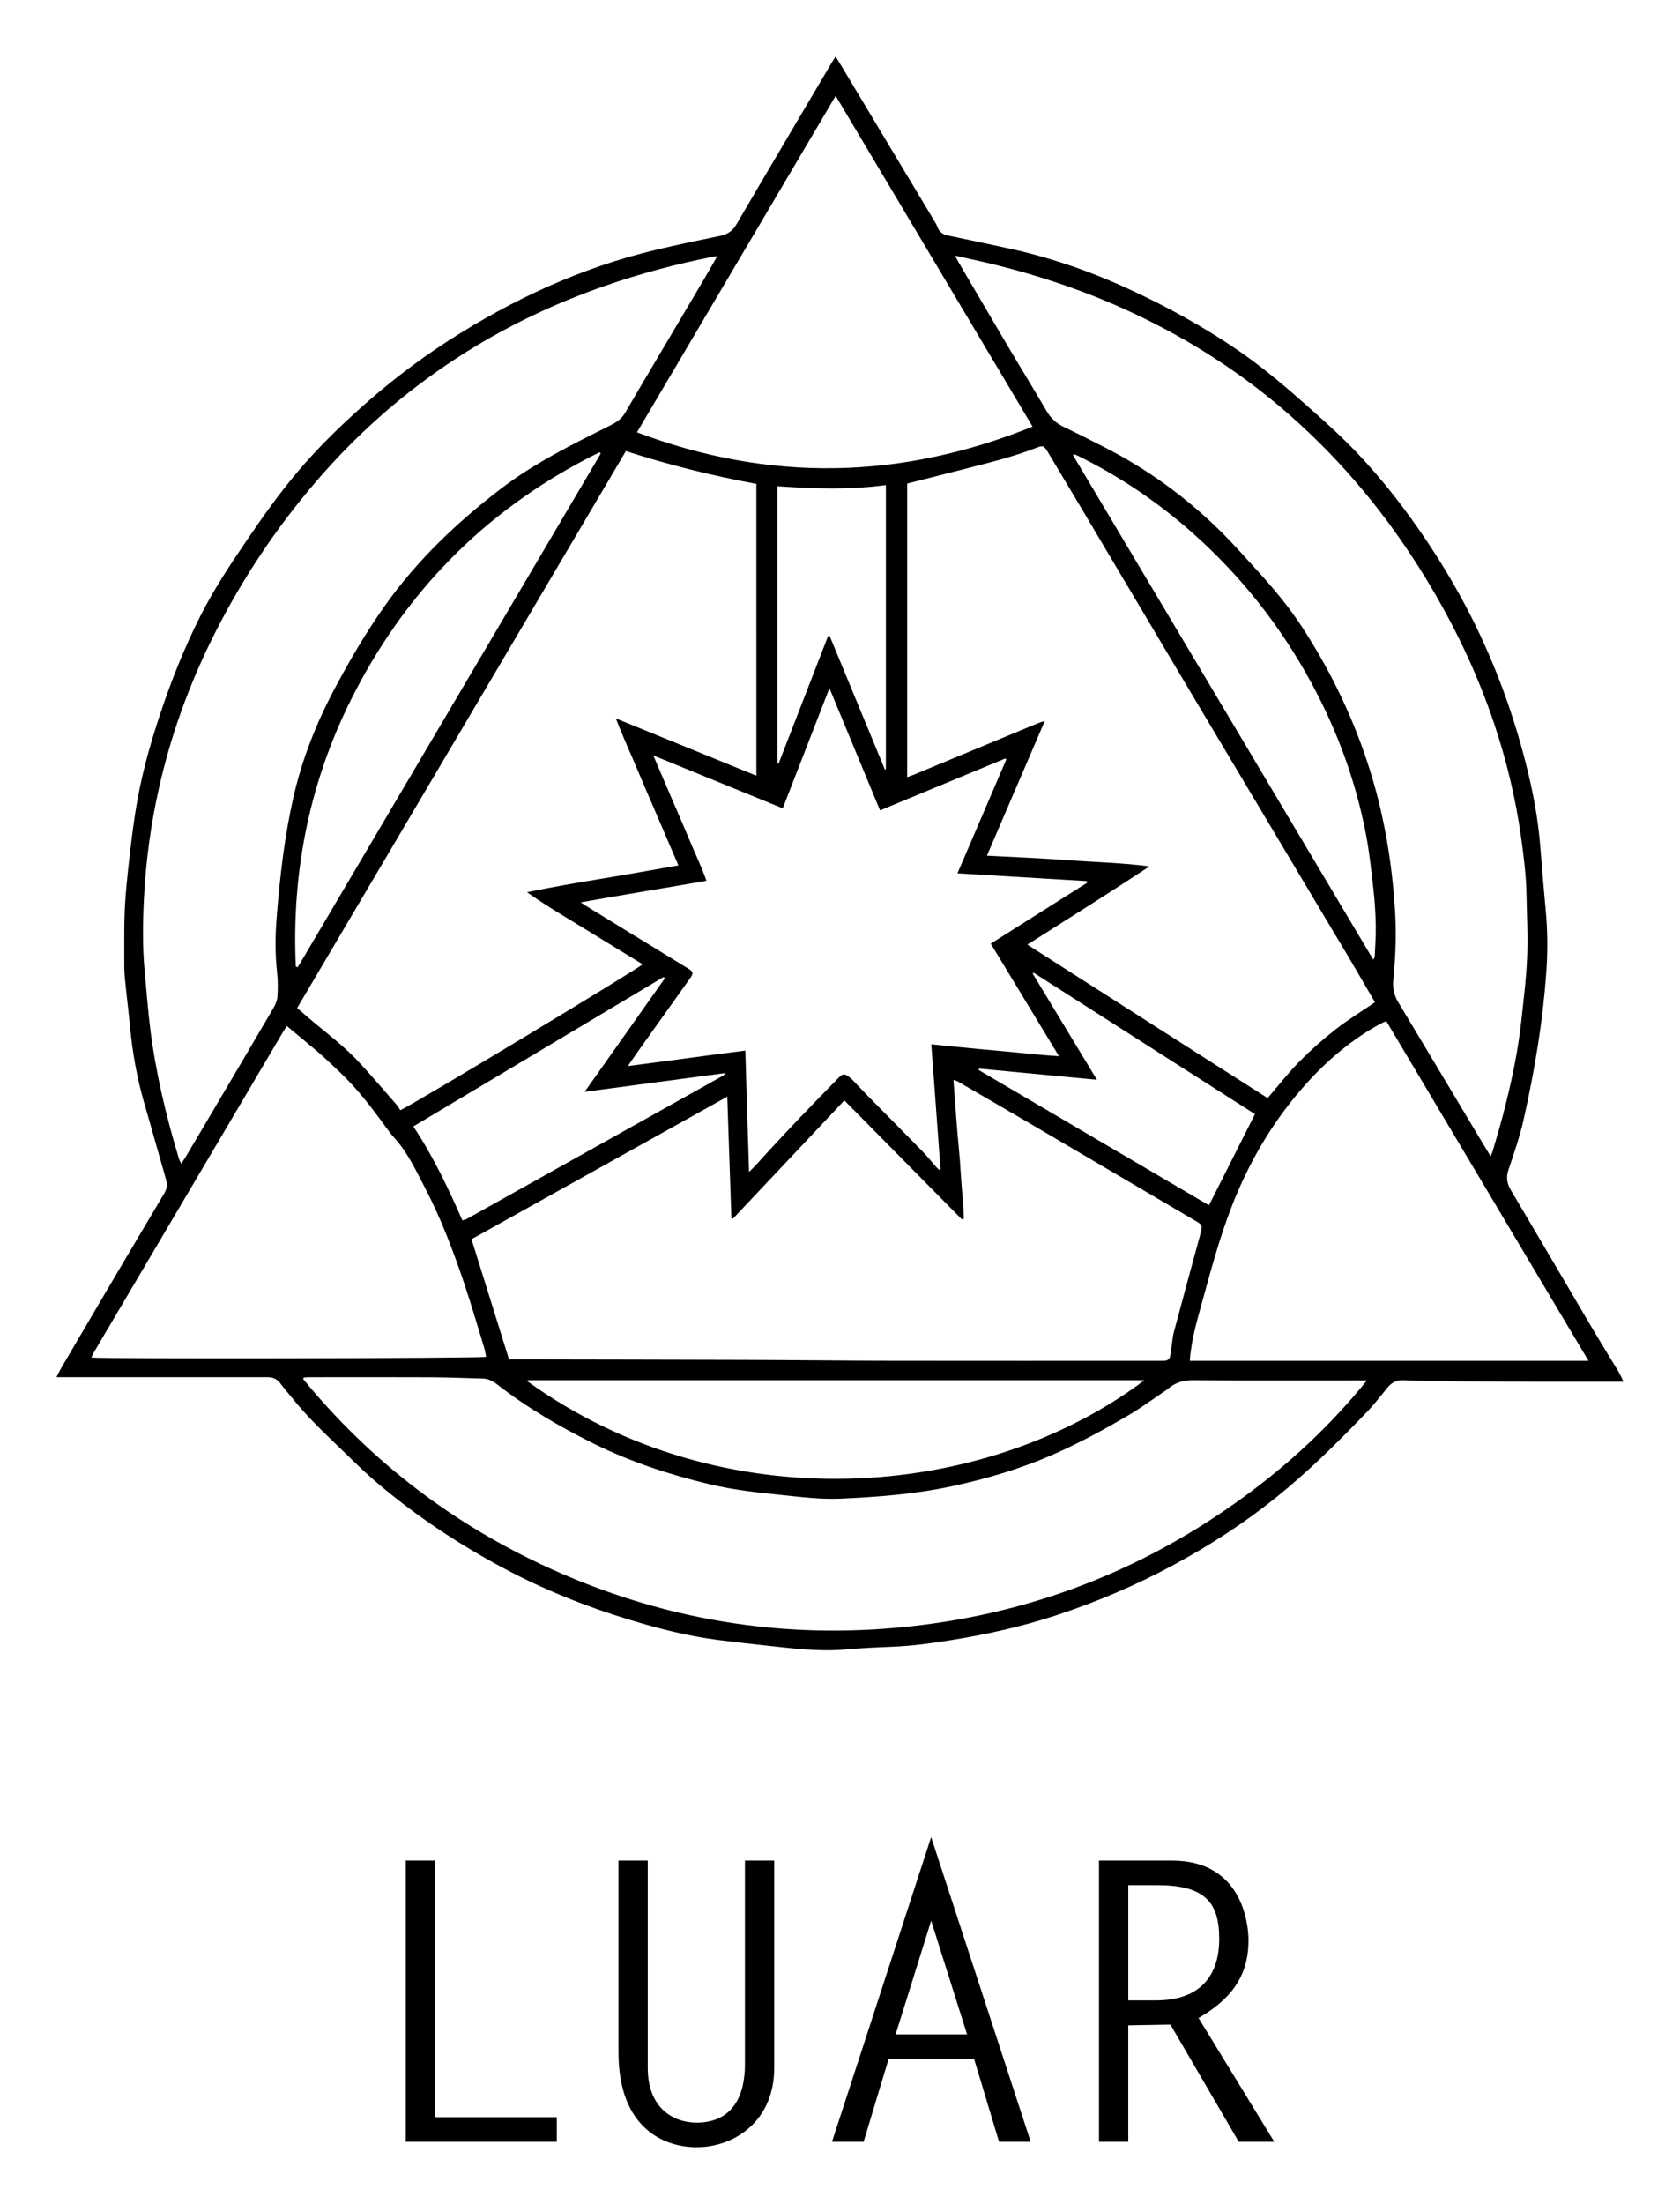 <?xml version="1.0" encoding="utf-8"?>
<!-- Generator: Adobe Illustrator 16.0.0, SVG Export Plug-In . SVG Version: 6.00 Build 0)  -->
<!DOCTYPE svg PUBLIC "-//W3C//DTD SVG 1.1//EN" "http://www.w3.org/Graphics/SVG/1.1/DTD/svg11.dtd">
<svg version="1.1" id="Layer_1" xmlns="http://www.w3.org/2000/svg" xmlns:xlink="http://www.w3.org/1999/xlink" x="0px" y="0px"
	 width="297.4px" height="389.91px" viewBox="0 0 297.4 389.91" enable-background="new 0 0 297.4 389.91" xml:space="preserve">
<g>
	<path fill-rule="evenodd" clip-rule="evenodd" fill="none" d="M287.399,244.469c-0.37-0.745-0.597-1.295-0.9-1.8
		c-1.614-2.689-3.274-5.352-4.869-8.053c-4.723-7.998-9.404-16.022-14.151-24.006c-0.716-1.201-0.893-2.292-0.446-3.63
		c0.955-2.856,1.96-5.715,2.627-8.646c1.03-4.537,1.917-9.116,2.637-13.713c0.649-4.156,1.127-8.35,1.431-12.544
		c0.265-3.684,0.248-7.391-0.104-11.086c-0.364-3.833-0.656-7.672-0.978-11.509c-0.373-4.45-1.166-8.828-2.225-13.165
		c-2.308-9.449-5.598-18.535-9.992-27.218c-2.694-5.321-5.771-10.411-9.17-15.306c-3.886-5.591-8.146-10.883-12.997-15.664
		c-2.631-2.593-5.415-5.036-8.188-7.48c-3.528-3.111-7.16-6.098-11.05-8.758c-6.095-4.165-12.549-7.689-19.246-10.771
		c-6.958-3.203-14.167-5.677-21.671-7.262c-3.38-0.714-6.751-1.463-10.135-2.153c-0.986-0.201-1.716-0.596-2.048-1.607
		c-0.136-0.414-0.394-0.791-0.62-1.169c-5.377-8.969-10.756-17.935-16.136-26.901c-0.386-0.642-0.781-1.277-1.241-2.027
		c-0.248,0.387-0.423,0.642-0.58,0.907c-5.668,9.589-11.355,19.167-16.975,28.784c-0.702,1.205-1.601,1.776-2.905,2.045
		c-3.815,0.785-7.629,1.584-11.418,2.485c-13.207,3.142-25.339,8.769-36.714,16.09c-5.486,3.53-10.635,7.512-15.501,11.867
		c-3.931,3.517-7.68,7.204-11.093,11.23c-3.335,3.932-6.302,8.138-9.197,12.396c-2.94,4.325-5.814,8.693-8.169,13.378
		c-2.805,5.579-5.1,11.364-7.067,17.285c-1.903,5.729-3.49,11.537-4.389,17.513c-0.435,2.894-0.789,5.8-1.11,8.709
		c-0.294,2.67-0.582,5.347-0.711,8.028c-0.136,2.813-0.092,5.633-0.1,8.451c-0.003,1.286-0.012,2.58,0.106,3.859
		c0.262,2.834,0.642,5.657,0.903,8.491c0.437,4.731,1.274,9.379,2.611,13.942c1.277,4.357,2.476,8.736,3.737,13.096
		c0.261,0.903,0.25,1.703-0.247,2.538c-3.458,5.805-6.897,11.618-10.331,17.438c-2.658,4.501-5.302,9.011-7.944,13.521
		c-0.276,0.472-0.502,0.971-0.83,1.61h1.518h34.913c0.322,0,0.644-0.002,0.967,0.002c0.891,0.01,1.623,0.302,2.185,1.049
		c0.7,0.932,1.476,1.806,2.204,2.715c3.052,3.814,6.673,7.077,10.155,10.475c1.581,1.544,3.185,3.073,4.869,4.502
		c6.927,5.877,14.464,10.861,22.475,15.127c7.12,3.79,14.583,6.761,22.298,9.095c5.08,1.536,10.216,2.849,15.491,3.524
		c2.784,0.355,5.573,0.675,8.364,0.972c4.705,0.5,9.398,1.141,14.157,0.721c2.757-0.242,5.524-0.377,8.291-0.484
		c3.699-0.146,7.35-0.667,10.995-1.262c6.112-0.996,12.142-2.35,18.032-4.287c7.156-2.356,14.067-5.287,20.705-8.859
		c6.463-3.478,12.606-7.45,18.322-12.048c2.723-2.188,5.337-4.521,7.876-6.92c2.834-2.678,5.562-5.474,8.268-8.283
		c1.251-1.301,2.337-2.757,3.491-4.148c0.725-0.873,1.528-1.408,2.78-1.354c3.132,0.139,6.27,0.153,9.405,0.185
		c4.186,0.045,8.372,0.071,12.559,0.082c5.155,0.015,10.31,0.003,15.463,0.003H287.399z"/>
	<path fill-rule="evenodd" clip-rule="evenodd" d="M287.399,244.469h-1.613c-5.153,0-10.309,0.012-15.463-0.003
		c-4.187-0.011-8.374-0.038-12.559-0.082c-3.137-0.031-6.274-0.046-9.405-0.185c-1.252-0.055-2.056,0.48-2.779,1.354
		c-1.155,1.392-2.242,2.848-3.493,4.148c-2.704,2.81-5.433,5.606-8.267,8.283c-2.539,2.399-5.153,4.731-7.876,6.92
		c-5.717,4.598-11.859,8.57-18.321,12.048c-6.639,3.572-13.55,6.503-20.706,8.859c-5.892,1.938-11.919,3.29-18.032,4.288
		c-3.646,0.594-7.296,1.114-10.995,1.261c-2.766,0.107-5.534,0.242-8.291,0.484c-4.759,0.421-9.453-0.221-14.157-0.721
		c-2.791-0.297-5.581-0.616-8.364-0.972c-5.275-0.676-10.411-1.988-15.491-3.524c-7.716-2.334-15.178-5.305-22.298-9.096
		c-8.011-4.264-15.549-9.249-22.475-15.126c-1.684-1.429-3.288-2.958-4.87-4.502c-3.481-3.397-7.103-6.66-10.154-10.475
		c-0.728-0.909-1.505-1.783-2.204-2.715c-0.562-0.747-1.295-1.039-2.185-1.049c-0.323-0.004-0.645-0.002-0.967-0.002H11.52h-1.519
		c0.329-0.64,0.555-1.14,0.831-1.61c2.642-4.51,5.286-9.02,7.943-13.521c3.435-5.819,6.874-11.633,10.332-17.438
		c0.497-0.835,0.508-1.635,0.247-2.537c-1.262-4.36-2.46-8.74-3.737-13.097c-1.338-4.562-2.175-9.211-2.611-13.942
		c-0.262-2.834-0.641-5.657-0.903-8.491c-0.119-1.279-0.11-2.573-0.106-3.859c0.007-2.818-0.036-5.639,0.099-8.451
		c0.129-2.681,0.418-5.358,0.712-8.028c0.321-2.909,0.674-5.815,1.11-8.709c0.899-5.976,2.486-11.784,4.389-17.513
		c1.967-5.921,4.262-11.706,7.066-17.285c2.355-4.685,5.229-9.053,8.17-13.378c2.894-4.258,5.861-8.464,9.196-12.396
		c3.413-4.026,7.163-7.714,11.094-11.231c4.866-4.354,10.015-8.336,15.501-11.866c11.375-7.321,23.507-12.948,36.714-16.09
		c3.789-0.901,7.603-1.7,11.418-2.485c1.304-0.269,2.201-0.84,2.905-2.045c5.618-9.617,11.306-19.195,16.974-28.784
		c0.156-0.265,0.332-0.52,0.58-0.907c0.46,0.75,0.854,1.385,1.24,2.027c5.381,8.966,10.76,17.932,16.136,26.901
		c0.228,0.378,0.486,0.755,0.621,1.169c0.332,1.011,1.062,1.406,2.048,1.607c3.383,0.689,6.755,1.439,10.134,2.153
		c7.505,1.585,14.714,4.059,21.672,7.262c6.697,3.082,13.151,6.606,19.245,10.771c3.892,2.66,7.522,5.647,11.05,8.757
		c2.774,2.445,5.559,4.888,8.188,7.481c4.852,4.781,9.113,10.073,12.998,15.664c3.399,4.895,6.476,9.985,9.17,15.306
		c4.395,8.683,7.684,17.768,9.992,27.218c1.059,4.336,1.852,8.715,2.225,13.165c0.32,3.837,0.613,7.676,0.979,11.509
		c0.352,3.695,0.368,7.402,0.103,11.086c-0.303,4.194-0.78,8.388-1.43,12.544c-0.719,4.597-1.606,9.176-2.637,13.713
		c-0.666,2.93-1.672,5.789-2.627,8.646c-0.446,1.338-0.27,2.429,0.446,3.63c4.747,7.983,9.428,16.008,14.151,24.006
		c1.595,2.701,3.255,5.363,4.869,8.053C286.802,243.174,287.029,243.725,287.399,244.469 M129.764,215.6
		c-0.096-0.015-0.192-0.029-0.288-0.042c-0.241-7.109-0.482-14.217-0.731-21.53c-15.214,8.477-30.226,16.841-45.275,25.226
		c2.234,7.151,4.432,14.192,6.643,21.27c0.552,0,0.99,0,1.429,0c13.487,0.026,26.975,0.041,40.461,0.085
		c8.491,0.028,16.98,0.137,25.471,0.149c15.945,0.025,31.89,0.007,47.834,0.007c0.283,0,0.565,0.008,0.847-0.009
		c0.549-0.028,0.903-0.299,0.999-0.858c0.062-0.355,0.112-0.711,0.166-1.066c0.161-1.071,0.225-2.166,0.499-3.206
		c1.535-5.786,3.122-11.556,4.687-17.334c0.401-1.483,0.346-1.575-0.915-2.315c-9.396-5.52-18.782-11.052-28.179-16.566
		c-4.611-2.706-9.239-5.384-13.864-8.068c-0.211-0.123-0.466-0.174-0.764-0.28c0.21,2.839,0.4,5.553,0.616,8.266
		c0.219,2.757,0.53,5.51,0.678,8.271c0.144,2.69,0.514,5.373,0.542,8.064c-0.241,0.02-0.357,0.062-0.393,0.026
		c-6.9-6.974-13.796-13.952-20.755-20.995C142.877,201.689,136.32,208.645,129.764,215.6 M160.596,85.551v51.945
		c0.509-0.189,0.915-0.324,1.311-0.489c7.315-3.03,14.629-6.065,21.943-9.094c0.295-0.122,0.609-0.196,1.104-0.354
		c-3.463,8.052-6.818,15.856-10.249,23.836c4.997,0.27,9.766,0.451,14.522,0.806c4.731,0.353,9.481,0.452,14.251,1.086
		c-7.103,4.712-14.303,9.191-21.61,13.846c14.31,9.141,28.452,18.177,42.531,27.148c1.962-2.274,3.694-4.504,5.665-6.499
		c2-2.025,4.152-3.925,6.396-5.677c2.196-1.714,4.593-3.174,6.938-4.77c-1.608-2.757-3.168-5.478-4.772-8.171
		c-8.939-14.992-17.897-29.972-26.829-44.967c-6.896-11.575-13.761-23.167-20.645-34.748c-1.89-3.181-3.787-6.358-5.695-9.528
		c-0.642-1.063-0.847-1.136-1.941-0.708c-3.903,1.529-7.963,2.526-12.008,3.573C167.893,83.721,164.269,84.621,160.596,85.551
		 M70.873,196.431c2.682-1.242,42.29-25.125,42.883-25.822c-3.434-2.101-6.865-4.193-10.289-6.297
		c-3.4-2.088-6.855-4.091-10.168-6.451c4.47-0.918,8.91-1.689,13.359-2.416c4.454-0.728,8.896-1.536,13.439-2.326
		c-1.29-3.01-2.507-5.852-3.726-8.694c-1.236-2.88-2.494-5.751-3.704-8.642c-1.175-2.81-2.466-5.576-3.645-8.675
		c8.45,3.444,16.613,6.77,24.874,10.135V85.617c-7.827-1.456-15.525-3.364-23.096-5.81c-19.442,32.919-38.798,65.693-58.199,98.544
		c1.121,0.958,2.17,1.888,3.254,2.775c2.675,2.19,5.399,4.331,7.755,6.87c2.213,2.384,4.323,4.864,6.465,7.312
		C70.389,195.667,70.632,196.087,70.873,196.431 M53.78,243.718c-0.036,0.095-0.072,0.188-0.108,0.282
		c11.978,14.607,26.631,25.776,43.823,33.561c21.188,9.592,43.358,12.871,66.447,9.852c20.724-2.709,39.47-10.312,56.326-22.628
		c8.034-5.868,15.27-12.582,21.719-20.557H240.4c-9.704,0-19.406,0.038-29.109-0.035c-1.719-0.014-3.155,0.378-4.446,1.452
		c-0.185,0.153-0.38,0.298-0.581,0.433c-2.1,1.413-4.14,2.926-6.316,4.211c-4.292,2.535-8.676,4.911-13.24,6.933
		c-5.829,2.582-11.901,4.383-18.125,5.723c-6.537,1.408-13.172,1.92-19.828,2.214c-3.458,0.152-6.893-0.291-10.326-0.642
		c-4.351-0.446-8.696-0.916-12.962-1.947c-7.053-1.701-13.913-3.951-20.425-7.18c-5.993-2.973-11.746-6.339-17.042-10.453
		c-0.733-0.57-1.539-1.011-2.522-1.032c-3.012-0.068-6.024-0.213-9.037-0.228c-7.167-0.034-14.333-0.013-21.5-0.009
		C54.552,243.667,54.166,243.701,53.78,243.718 M32.09,205.868c0.296-0.443,0.526-0.755,0.723-1.087
		c1.44-2.418,2.876-4.839,4.307-7.263c3.76-6.373,7.526-12.742,11.261-19.129c0.357-0.61,0.679-1.325,0.728-2.012
		c0.097-1.388,0.108-2.803-0.045-4.184c-0.339-3.052-0.363-6.11-0.139-9.153c0.29-3.959,0.679-7.915,1.209-11.847
		c0.455-3.377,1.043-6.746,1.793-10.068c1.53-6.78,4.07-13.195,7.338-19.33c2.669-5.011,5.53-9.908,8.809-14.542
		c5.717-8.084,12.81-14.834,20.645-20.819c5.945-4.541,12.638-7.826,19.29-11.158c1.078-0.541,2.016-1.139,2.627-2.195
		c0.886-1.531,1.783-3.056,2.683-4.578c3.667-6.194,7.34-12.385,11.003-18.582c0.871-1.473,1.713-2.964,2.635-4.562
		c-0.358,0.029-0.557,0.024-0.747,0.062c-6.509,1.298-12.908,2.993-19.18,5.178c-8.54,2.975-16.674,6.796-24.344,11.585
		c-9.685,6.048-18.289,13.386-25.82,21.963c-6.874,7.829-12.749,16.364-17.632,25.566c-4.981,9.384-8.732,19.237-11.072,29.619
		c-1.452,6.437-2.342,12.954-2.674,19.533c-0.219,4.335-0.285,8.684,0.126,13.02c0.321,3.394,0.563,6.797,0.989,10.176
		c0.989,7.829,2.811,15.482,5.101,23.027C31.769,205.302,31.904,205.497,32.09,205.868 M169.065,45.23
		c0.233,0.454,0.314,0.634,0.413,0.803c2.929,4.994,5.846,9.996,8.795,14.978c2.315,3.911,4.698,7.781,6.993,11.703
		c0.742,1.268,1.703,2.183,3.026,2.814c2.432,1.16,4.835,2.383,7.235,3.606c7.547,3.846,14.334,8.762,20.368,14.693
		c2.349,2.308,4.538,4.78,6.755,7.219c2.815,3.096,5.501,6.3,7.793,9.811c5.307,8.13,9.437,16.808,12.279,26.104
		c2.384,7.8,3.686,15.779,4.214,23.896c0.272,4.18,0.118,8.367-0.284,12.527c-0.146,1.508,0.133,2.721,0.889,3.976
		c4.774,7.921,9.513,15.864,14.265,23.799c0.653,1.092,1.314,2.179,2.069,3.427c0.171-0.424,0.295-0.664,0.369-0.919
		c0.62-2.161,1.273-4.315,1.841-6.491c1.397-5.367,2.58-10.781,3.191-16.3c0.423-3.824,0.901-7.653,1.062-11.492
		c0.157-3.727-0.049-7.471-0.117-11.207c-0.062-3.375-0.493-6.717-0.957-10.057c-0.972-6.985-2.631-13.806-4.896-20.477
		c-3.025-8.907-7.092-17.326-11.992-25.351c-6.607-10.818-14.562-20.5-24.096-28.878c-8.34-7.328-17.578-13.262-27.607-17.977
		c-7.881-3.705-16.09-6.498-24.534-8.602C173.887,46.276,171.612,45.807,169.065,45.23 M175.389,166.959
		c5.734-3.62,11.408-7.202,17.083-10.786c-0.029-0.093-0.057-0.187-0.085-0.281c-7.571-0.454-15.143-0.908-22.894-1.373
		c2.94-6.854,5.796-13.503,8.65-20.152c-0.064-0.056-0.131-0.112-0.195-0.167c-7.363,3.051-14.726,6.103-22.157,9.182
		c-2.992-7.219-5.928-14.301-8.961-21.624c-2.809,7.222-5.522,14.202-8.266,21.256c-7.64-3.12-15.132-6.178-22.911-9.355
		c1.155,2.701,2.188,5.122,3.224,7.541c1.045,2.439,2.119,4.863,3.133,7.314c1.002,2.42,2.161,4.779,3.051,7.324
		c-7.453,1.305-14.74,2.468-22.257,3.815c0.453,0.307,0.644,0.446,0.845,0.57c2.672,1.641,5.345,3.282,8.02,4.92
		c3.361,2.058,6.728,4.105,10.082,6.174c1.031,0.636,1.061,0.859,0.391,1.8c-3.057,4.289-6.119,8.577-9.175,12.868
		c-0.576,0.809-1.13,1.635-1.816,2.63c7.038-0.892,13.835-1.867,20.796-2.736c0.106,3.67,0.203,7.157,0.31,10.644
		c0.107,3.51,0.224,7.019,0.347,10.829c0.528-0.527,0.847-0.822,1.14-1.142c0.679-0.739,1.337-1.498,2.021-2.233
		c1.86-2.002,3.712-4.013,5.6-5.989c2.363-2.471,4.749-4.92,7.146-7.359c0.683-0.694,1.004-0.685,1.779-0.116
		c0.257,0.19,0.493,0.413,0.716,0.643c0.922,0.955,1.824,1.928,2.754,2.874c3.163,3.212,6.347,6.403,9.496,9.629
		c0.896,0.918,1.696,1.929,2.547,2.892c0.141,0.16,0.314,0.291,0.472,0.436c0.075-0.03,0.15-0.06,0.225-0.088
		c-0.54-7.322-1.082-14.645-1.637-22.131c3.848,0.375,7.538,0.769,11.236,1.085c3.712,0.316,7.416,0.772,11.365,1.016
		C183.368,180.113,179.411,173.59,175.389,166.959 M281.197,240.764c-11.992-20.139-23.879-40.096-35.776-60.073
		c-0.242,0.085-0.397,0.12-0.534,0.19c-0.465,0.237-0.932,0.473-1.384,0.735c-5.07,2.929-9.381,6.753-13.192,11.173
		c-5.363,6.218-9.396,13.219-12.345,20.863c-2.043,5.296-3.522,10.766-5.023,16.228c-0.976,3.559-2.066,7.094-2.319,10.885H281.197z
		 M182.788,75.48c-11.639-19.54-23.187-38.931-34.854-58.523c-11.777,19.93-23.441,39.668-35.178,59.533
		C136.294,85.37,159.518,84.868,182.788,75.48 M50.772,181.528c-0.314,0.496-0.554,0.853-0.772,1.224
		c-2.884,4.879-5.764,9.76-8.647,14.64c-5.54,9.379-11.081,18.758-16.622,28.137c-2.657,4.498-5.318,8.996-7.971,13.499
		c-0.211,0.357-0.379,0.742-0.591,1.164c2.7,0.253,68.895,0.143,69.88-0.129c-0.098-0.492-0.155-1.006-0.304-1.492
		c-1.175-3.839-2.291-7.699-3.572-11.503c-1.963-5.829-4.15-11.578-7.007-17.041c-1.581-3.021-3.019-6.136-5.353-8.701
		c-0.594-0.652-1.121-1.369-1.639-2.084c-2.482-3.421-5.052-6.765-8.149-9.667c-1.144-1.071-2.263-2.171-3.449-3.193
		C54.696,184.761,52.771,183.195,50.772,181.528 M202.602,244.194c-36.524,0-72.833,0-109.142,0.003
		c-0.028,0-0.063,0.036-0.08,0.065c-0.019,0.032-0.02,0.076-0.029,0.114C127.844,269.254,174.229,265.547,202.602,244.194
		 M52.364,171.023c0.102,0.031,0.204,0.064,0.307,0.096c0.13-0.191,0.273-0.374,0.39-0.574
		c17.754-30.082,35.506-60.165,53.255-90.25c0.017-0.027,0.005-0.083-0.014-0.115c-0.018-0.032-0.06-0.05-0.189-0.148
		c-18.963,9.348-33.386,23.399-43.176,42.187C54.96,137.527,51.578,153.834,52.364,171.023 M243.091,169.786
		c0.163-0.291,0.26-0.385,0.263-0.483c0.076-1.845,0.224-3.691,0.188-5.535c-0.04-2.081-0.163-4.17-0.396-6.239
		c-0.372-3.306-0.712-6.628-1.337-9.891c-1.805-9.421-5.079-18.342-9.644-26.771c-5.489-10.136-12.542-19.044-21.188-26.689
		c-6.091-5.386-12.768-9.885-20.054-13.485c-0.27-0.132-0.559-0.224-0.838-0.335c-0.048,0.055-0.097,0.109-0.146,0.164
		C207.632,110.235,225.324,139.949,243.091,169.786 M117.701,173.083c-0.077-0.076-0.153-0.152-0.23-0.227
		c-14.719,8.785-29.438,17.571-44.298,26.441c3.507,5.287,6.167,10.895,8.681,16.626c0.344-0.112,0.584-0.151,0.784-0.263
		c15.156-8.461,30.31-16.928,45.461-25.401c0.083-0.047,0.118-0.184,0.246-0.394c-8.257,1.1-16.403,2.185-24.848,3.311
		C108.347,186.316,113.024,179.699,117.701,173.083 M156.646,136.152c0.06-0.017,0.117-0.033,0.176-0.05V85.827
		c-6.427,0.869-12.781,0.637-19.185,0.207v49.012c0.065,0.016,0.129,0.033,0.193,0.05c2.923-7.529,5.847-15.058,8.77-22.587
		c0.09,0.007,0.18,0.015,0.271,0.022C150.129,120.405,153.388,128.278,156.646,136.152 M182.97,172.101
		c-0.052,0.054-0.104,0.108-0.157,0.162c3.747,6.19,7.495,12.379,11.372,18.781c-7.134-0.678-13.999-1.33-20.863-1.982
		c-0.022,0.083-0.048,0.167-0.071,0.251c13.562,7.963,27.125,15.927,40.767,23.936c2.736-5.423,5.424-10.75,8.14-16.131
		C209.02,188.73,195.996,180.416,182.97,172.101"/>
	<path fill-rule="evenodd" clip-rule="evenodd" fill="none" d="M129.764,215.6c6.557-6.955,13.112-13.91,19.708-20.906
		c6.96,7.043,13.854,14.022,20.756,20.995c0.035,0.036,0.149-0.007,0.391-0.026c-0.028-2.69-0.397-5.374-0.541-8.064
		c-0.147-2.761-0.459-5.514-0.678-8.272c-0.216-2.712-0.406-5.427-0.617-8.265c0.298,0.106,0.554,0.156,0.765,0.28
		c4.625,2.683,9.252,5.362,13.863,8.068c9.398,5.514,18.785,11.045,28.18,16.566c1.261,0.74,1.317,0.832,0.915,2.315
		c-1.563,5.778-3.151,11.549-4.686,17.334c-0.275,1.04-0.338,2.136-0.499,3.205c-0.054,0.356-0.106,0.712-0.167,1.066
		c-0.095,0.561-0.45,0.83-0.999,0.86c-0.282,0.015-0.564,0.009-0.846,0.009c-15.945,0-31.89,0.018-47.835-0.007
		c-8.49-0.015-16.98-0.122-25.471-0.15c-13.487-0.044-26.974-0.058-40.461-0.085c-0.438-0.001-0.876,0-1.429,0
		c-2.21-7.077-4.409-14.119-6.643-21.27c15.05-8.386,30.062-16.749,45.275-25.226c0.249,7.313,0.49,14.421,0.732,21.53
		C129.572,215.571,129.667,215.586,129.764,215.6"/>
	<path fill-rule="evenodd" clip-rule="evenodd" fill="none" d="M160.596,85.55c3.673-0.929,7.297-1.83,10.911-2.765
		c4.045-1.047,8.104-2.044,12.008-3.573c1.095-0.428,1.3-0.356,1.94,0.709c1.91,3.17,3.807,6.346,5.696,9.527
		c6.883,11.582,13.749,23.173,20.644,34.748c8.934,14.995,17.892,29.976,26.829,44.968c1.605,2.693,3.164,5.413,4.773,8.171
		c-2.345,1.595-4.741,3.055-6.938,4.769c-2.243,1.752-4.395,3.653-6.396,5.677c-1.971,1.995-3.702,4.226-5.665,6.499
		c-14.079-8.971-28.222-18.007-42.531-27.148c7.308-4.654,14.508-9.133,21.61-13.845c-4.77-0.634-9.521-0.734-14.251-1.087
		c-4.757-0.355-9.526-0.536-14.523-0.806c3.432-7.98,6.788-15.784,10.249-23.835c-0.493,0.157-0.808,0.232-1.102,0.353
		c-7.316,3.029-14.629,6.065-21.944,9.095c-0.395,0.164-0.802,0.299-1.311,0.488V85.55z"/>
	<path fill-rule="evenodd" clip-rule="evenodd" fill="none" d="M70.873,196.43c-0.241-0.343-0.484-0.764-0.798-1.122
		c-2.142-2.449-4.252-4.928-6.465-7.313c-2.356-2.539-5.08-4.68-7.755-6.87c-1.084-0.887-2.132-1.817-3.254-2.775
		c19.401-32.85,38.758-65.625,58.199-98.544c7.571,2.447,15.269,4.355,23.096,5.81v51.627c-8.261-3.366-16.423-6.692-24.874-10.136
		c1.179,3.1,2.47,5.865,3.645,8.676c1.21,2.891,2.468,5.761,3.704,8.641c1.219,2.842,2.436,5.684,3.726,8.695
		c-4.543,0.789-8.985,1.598-13.439,2.326c-4.449,0.726-8.889,1.498-13.359,2.415c3.313,2.36,6.768,4.363,10.168,6.452
		c3.425,2.103,6.855,4.195,10.289,6.296C113.163,171.305,73.555,195.189,70.873,196.43"/>
	<path fill-rule="evenodd" clip-rule="evenodd" fill="none" d="M53.78,243.718c0.386-0.018,0.773-0.051,1.159-0.051
		c7.167-0.004,14.333-0.025,21.5,0.009c3.013,0.015,6.025,0.159,9.037,0.228c0.983,0.021,1.789,0.462,2.522,1.032
		c5.296,4.114,11.049,7.48,17.042,10.454c6.512,3.228,13.372,5.478,20.425,7.179c4.266,1.031,8.611,1.501,12.962,1.947
		c3.434,0.351,6.868,0.794,10.326,0.642c6.656-0.294,13.291-0.806,19.828-2.214c6.224-1.34,12.296-3.141,18.125-5.721
		c4.564-2.023,8.948-4.399,13.24-6.935c2.177-1.285,4.217-2.798,6.317-4.211c0.2-0.135,0.396-0.279,0.58-0.432
		c1.291-1.075,2.728-1.466,4.446-1.453c9.703,0.073,19.405,0.035,29.109,0.035h1.587c-6.449,7.975-13.685,14.688-21.719,20.558
		c-16.856,12.314-35.603,19.919-56.326,22.627c-23.089,3.02-45.259-0.26-66.447-9.852C80.303,269.777,65.65,258.608,53.672,244
		C53.708,243.907,53.744,243.813,53.78,243.718"/>
	<path fill-rule="evenodd" clip-rule="evenodd" fill="none" d="M32.09,205.868c-0.186-0.371-0.32-0.565-0.385-0.78
		c-2.29-7.545-4.113-15.198-5.102-23.027c-0.426-3.379-0.668-6.782-0.989-10.176c-0.411-4.336-0.345-8.685-0.126-13.019
		c0.332-6.579,1.223-13.097,2.674-19.534c2.34-10.382,6.091-20.235,11.072-29.619c4.884-9.202,10.758-17.737,17.633-25.566
		c7.531-8.577,16.135-15.915,25.82-21.962c7.669-4.79,15.804-8.611,24.343-11.586c6.272-2.185,12.671-3.88,19.18-5.178
		c0.19-0.038,0.389-0.034,0.747-0.063c-0.922,1.599-1.763,3.09-2.634,4.563c-3.663,6.197-7.337,12.388-11.003,18.582
		c-0.901,1.522-1.798,3.047-2.684,4.578c-0.611,1.056-1.549,1.654-2.627,2.195c-6.652,3.333-13.345,6.617-19.289,11.158
		c-7.836,5.985-14.928,12.735-20.646,20.819c-3.278,4.634-6.14,9.531-8.809,14.542c-3.268,6.135-5.808,12.55-7.338,19.33
		c-0.75,3.322-1.338,6.691-1.793,10.068c-0.53,3.932-0.919,7.888-1.209,11.847c-0.223,3.043-0.199,6.101,0.139,9.153
		c0.154,1.381,0.143,2.796,0.045,4.184c-0.048,0.687-0.371,1.402-0.727,2.012c-3.736,6.387-7.502,12.756-11.262,19.129
		c-1.431,2.424-2.867,4.845-4.306,7.264C32.616,205.113,32.386,205.424,32.09,205.868"/>
	<path fill-rule="evenodd" clip-rule="evenodd" fill="none" d="M169.066,45.23c2.547,0.576,4.821,1.045,7.073,1.606
		c8.444,2.105,16.653,4.897,24.534,8.602c10.029,4.715,19.268,10.649,27.607,17.977c9.535,8.378,17.488,18.06,24.096,28.878
		c4.901,8.025,8.967,16.444,11.992,25.351c2.266,6.671,3.925,13.492,4.896,20.477c0.465,3.34,0.896,6.682,0.957,10.057
		c0.068,3.736,0.273,7.48,0.117,11.207c-0.161,3.839-0.64,7.668-1.062,11.492c-0.612,5.519-1.795,10.933-3.192,16.3
		c-0.567,2.176-1.22,4.33-1.842,6.491c-0.073,0.255-0.197,0.496-0.368,0.919c-0.755-1.248-1.416-2.335-2.07-3.427
		c-4.751-7.935-9.488-15.878-14.264-23.799c-0.757-1.255-1.034-2.468-0.889-3.976c0.401-4.16,0.557-8.347,0.285-12.526
		c-0.529-8.117-1.83-16.097-4.215-23.897c-2.843-9.297-6.973-17.975-12.279-26.104c-2.291-3.512-4.978-6.716-7.792-9.812
		c-2.218-2.439-4.407-4.911-6.755-7.219c-6.034-5.931-12.821-10.847-20.368-14.692c-2.401-1.224-4.806-2.447-7.237-3.607
		c-1.323-0.631-2.283-1.546-3.025-2.814c-2.295-3.922-4.679-7.792-6.992-11.703c-2.949-4.982-5.866-9.984-8.795-14.978
		C169.379,45.865,169.298,45.685,169.066,45.23"/>
	<path fill-rule="evenodd" clip-rule="evenodd" fill="none" d="M175.389,166.96c4.021,6.63,7.979,13.153,12.075,19.908
		c-3.949-0.244-7.653-0.7-11.365-1.016c-3.698-0.316-7.389-0.71-11.236-1.085c0.555,7.487,1.097,14.809,1.637,22.131
		c-0.074,0.028-0.149,0.058-0.225,0.088c-0.157-0.145-0.331-0.275-0.472-0.436c-0.851-0.963-1.651-1.974-2.547-2.892
		c-3.149-3.226-6.332-6.417-9.496-9.629c-0.93-0.946-1.832-1.919-2.754-2.874c-0.223-0.23-0.459-0.453-0.716-0.643
		c-0.775-0.569-1.097-0.578-1.779,0.116c-2.397,2.439-4.783,4.888-7.146,7.359c-1.888,1.976-3.739,3.987-5.6,5.989
		c-0.684,0.735-1.342,1.495-2.021,2.233c-0.293,0.319-0.611,0.614-1.14,1.142c-0.123-3.81-0.239-7.319-0.346-10.828
		c-0.107-3.487-0.204-6.974-0.31-10.644c-6.962,0.869-13.759,1.844-20.797,2.736c0.686-0.995,1.24-1.821,1.816-2.63
		c3.056-4.291,6.118-8.579,9.175-12.868c0.67-0.941,0.64-1.165-0.391-1.8c-3.354-2.069-6.721-4.116-10.082-6.174
		c-2.675-1.638-5.348-3.279-8.02-4.921c-0.201-0.123-0.392-0.262-0.845-0.569c7.517-1.347,14.804-2.51,22.257-3.815
		c-0.889-2.545-2.049-4.904-3.051-7.324c-1.014-2.451-2.088-4.875-3.133-7.315c-1.036-2.418-2.069-4.839-3.224-7.54
		c7.779,3.177,15.271,6.235,22.912,9.355c2.742-7.054,5.456-14.034,8.265-21.256c3.033,7.323,5.969,14.405,8.961,21.624
		c7.432-3.079,14.794-6.131,22.158-9.182c0.063,0.055,0.13,0.111,0.194,0.167c-2.854,6.649-5.709,13.298-8.65,20.152
		c7.751,0.465,15.323,0.919,22.894,1.373c0.028,0.094,0.056,0.188,0.085,0.281C186.797,159.758,181.124,163.34,175.389,166.96"/>
	<path fill-rule="evenodd" clip-rule="evenodd" fill="none" d="M281.198,240.765h-70.576c0.253-3.793,1.344-7.327,2.321-10.885
		c1.501-5.462,2.979-10.934,5.021-16.229c2.949-7.644,6.982-14.645,12.346-20.863c3.812-4.42,8.122-8.244,13.192-11.174
		c0.452-0.261,0.919-0.497,1.384-0.734c0.137-0.071,0.292-0.106,0.534-0.19C257.318,200.668,269.205,220.626,281.198,240.765"/>
	<path fill-rule="evenodd" clip-rule="evenodd" fill="none" d="M182.787,75.481c-23.268,9.387-46.492,9.888-70.031,1.01
		c11.738-19.865,23.401-39.603,35.179-59.533C159.602,36.549,171.15,55.941,182.787,75.481"/>
	<path fill-rule="evenodd" clip-rule="evenodd" fill="none" d="M50.772,181.527c1.999,1.667,3.924,3.233,5.803,4.854
		c1.186,1.023,2.306,2.123,3.45,3.194c3.097,2.901,5.667,6.245,8.149,9.666c0.518,0.715,1.045,1.432,1.638,2.084
		c2.335,2.565,3.772,5.68,5.353,8.701c2.858,5.463,5.044,11.212,7.008,17.041c1.281,3.805,2.397,7.665,3.572,11.503
		c0.148,0.486,0.206,1,0.304,1.492c-0.985,0.273-67.18,0.383-69.88,0.13c0.212-0.423,0.379-0.807,0.591-1.165
		c2.653-4.502,5.313-9,7.971-13.499c5.541-9.379,11.082-18.758,16.622-28.137c2.882-4.88,5.763-9.761,8.646-14.64
		C50.219,182.38,50.458,182.023,50.772,181.527"/>
	<path fill-rule="evenodd" clip-rule="evenodd" fill="none" d="M202.602,244.194c-28.373,21.354-74.758,25.062-109.251,0.184
		c0.009-0.039,0.01-0.082,0.029-0.115c0.017-0.028,0.052-0.065,0.08-0.065C129.769,244.194,166.078,244.194,202.602,244.194"/>
	<path fill-rule="evenodd" clip-rule="evenodd" fill="none" d="M52.365,171.023c-0.786-17.188,2.596-33.496,10.573-48.804
		c9.79-18.788,24.213-32.839,43.176-42.187c0.128,0.098,0.171,0.116,0.189,0.148c0.018,0.032,0.03,0.088,0.014,0.116
		c-17.75,30.084-35.501,60.167-53.255,90.249c-0.117,0.2-0.26,0.384-0.391,0.574C52.568,171.088,52.466,171.054,52.365,171.023"/>
	<path fill-rule="evenodd" clip-rule="evenodd" fill="none" d="M243.091,169.786c-17.768-29.837-35.459-59.551-53.152-89.264
		c0.049-0.055,0.098-0.109,0.146-0.164c0.279,0.111,0.568,0.203,0.838,0.335c7.286,3.601,13.963,8.099,20.054,13.485
		c8.646,7.645,15.699,16.553,21.188,26.689c4.564,8.429,7.839,17.35,9.644,26.771c0.625,3.263,0.965,6.585,1.337,9.891
		c0.233,2.069,0.356,4.158,0.396,6.239c0.036,1.844-0.111,3.69-0.188,5.535C243.351,169.4,243.254,169.496,243.091,169.786"/>
	<path fill-rule="evenodd" clip-rule="evenodd" fill="none" d="M117.701,173.083c-4.677,6.616-9.354,13.233-14.204,20.093
		c8.445-1.125,16.591-2.21,24.848-3.31c-0.128,0.21-0.162,0.347-0.246,0.394c-15.151,8.473-30.305,16.94-45.461,25.4
		c-0.2,0.112-0.44,0.151-0.784,0.264c-2.514-5.731-5.174-11.341-8.681-16.626c14.86-8.87,29.579-17.656,44.299-26.442
		C117.548,172.931,117.625,173.007,117.701,173.083"/>
	<path fill-rule="evenodd" clip-rule="evenodd" fill="none" d="M156.647,136.152c-3.259-7.874-6.518-15.747-9.776-23.621
		c-0.09-0.008-0.18-0.015-0.27-0.022c-2.925,7.529-5.848,15.058-8.771,22.587c-0.062-0.017-0.128-0.034-0.192-0.05V86.034
		c6.402,0.43,12.758,0.662,19.185-0.208v50.276C156.763,136.119,156.706,136.135,156.647,136.152"/>
	<path fill-rule="evenodd" clip-rule="evenodd" fill="none" d="M182.97,172.101c13.025,8.315,26.05,16.63,39.187,25.017
		c-2.716,5.381-5.403,10.708-8.14,16.131c-13.642-8.009-27.205-15.973-40.767-23.936c0.023-0.084,0.049-0.168,0.071-0.251
		c6.864,0.652,13.729,1.304,20.863,1.982c-3.877-6.402-7.625-12.591-11.372-18.781C182.866,172.208,182.918,172.155,182.97,172.101"
		/>
	<polygon points="77.009,374.587 98.567,374.587 98.567,378.941 71.827,378.941 71.827,329.192 77.009,329.192 	"/>
	<path d="M137.056,329.192v36.689c0,9.396-7.048,14.026-13.75,14.026c-5.389,0-13.819-3.04-13.819-16.79v-33.926h5.182v36.689
		c0,7.187,4.629,9.673,8.637,9.673c6.356,0,8.567-4.698,8.567-10.295v-36.067H137.056z"/>
	<path d="M182.456,378.94h-5.598l-4.422-14.648h-15.131l-4.422,14.648h-5.598l17.551-53.895L182.456,378.94z M158.548,359.939
		h12.645l-6.356-20.107L158.548,359.939z"/>
	<path d="M194.549,329.192h12.922c12.438,0,13.543,11.192,13.543,14.095c0,5.113-1.935,9.812-8.845,13.75l13.405,21.903h-6.288
		l-12.093-20.729c-2.486,0.069-4.974,0.069-7.462,0.139v20.59h-5.183V329.192z M204.638,353.928c7.048,0,11.194-3.594,11.194-10.919
		c0-6.632-2.766-9.466-10.986-9.466h-5.114v20.385H204.638z"/>
</g>
</svg>
